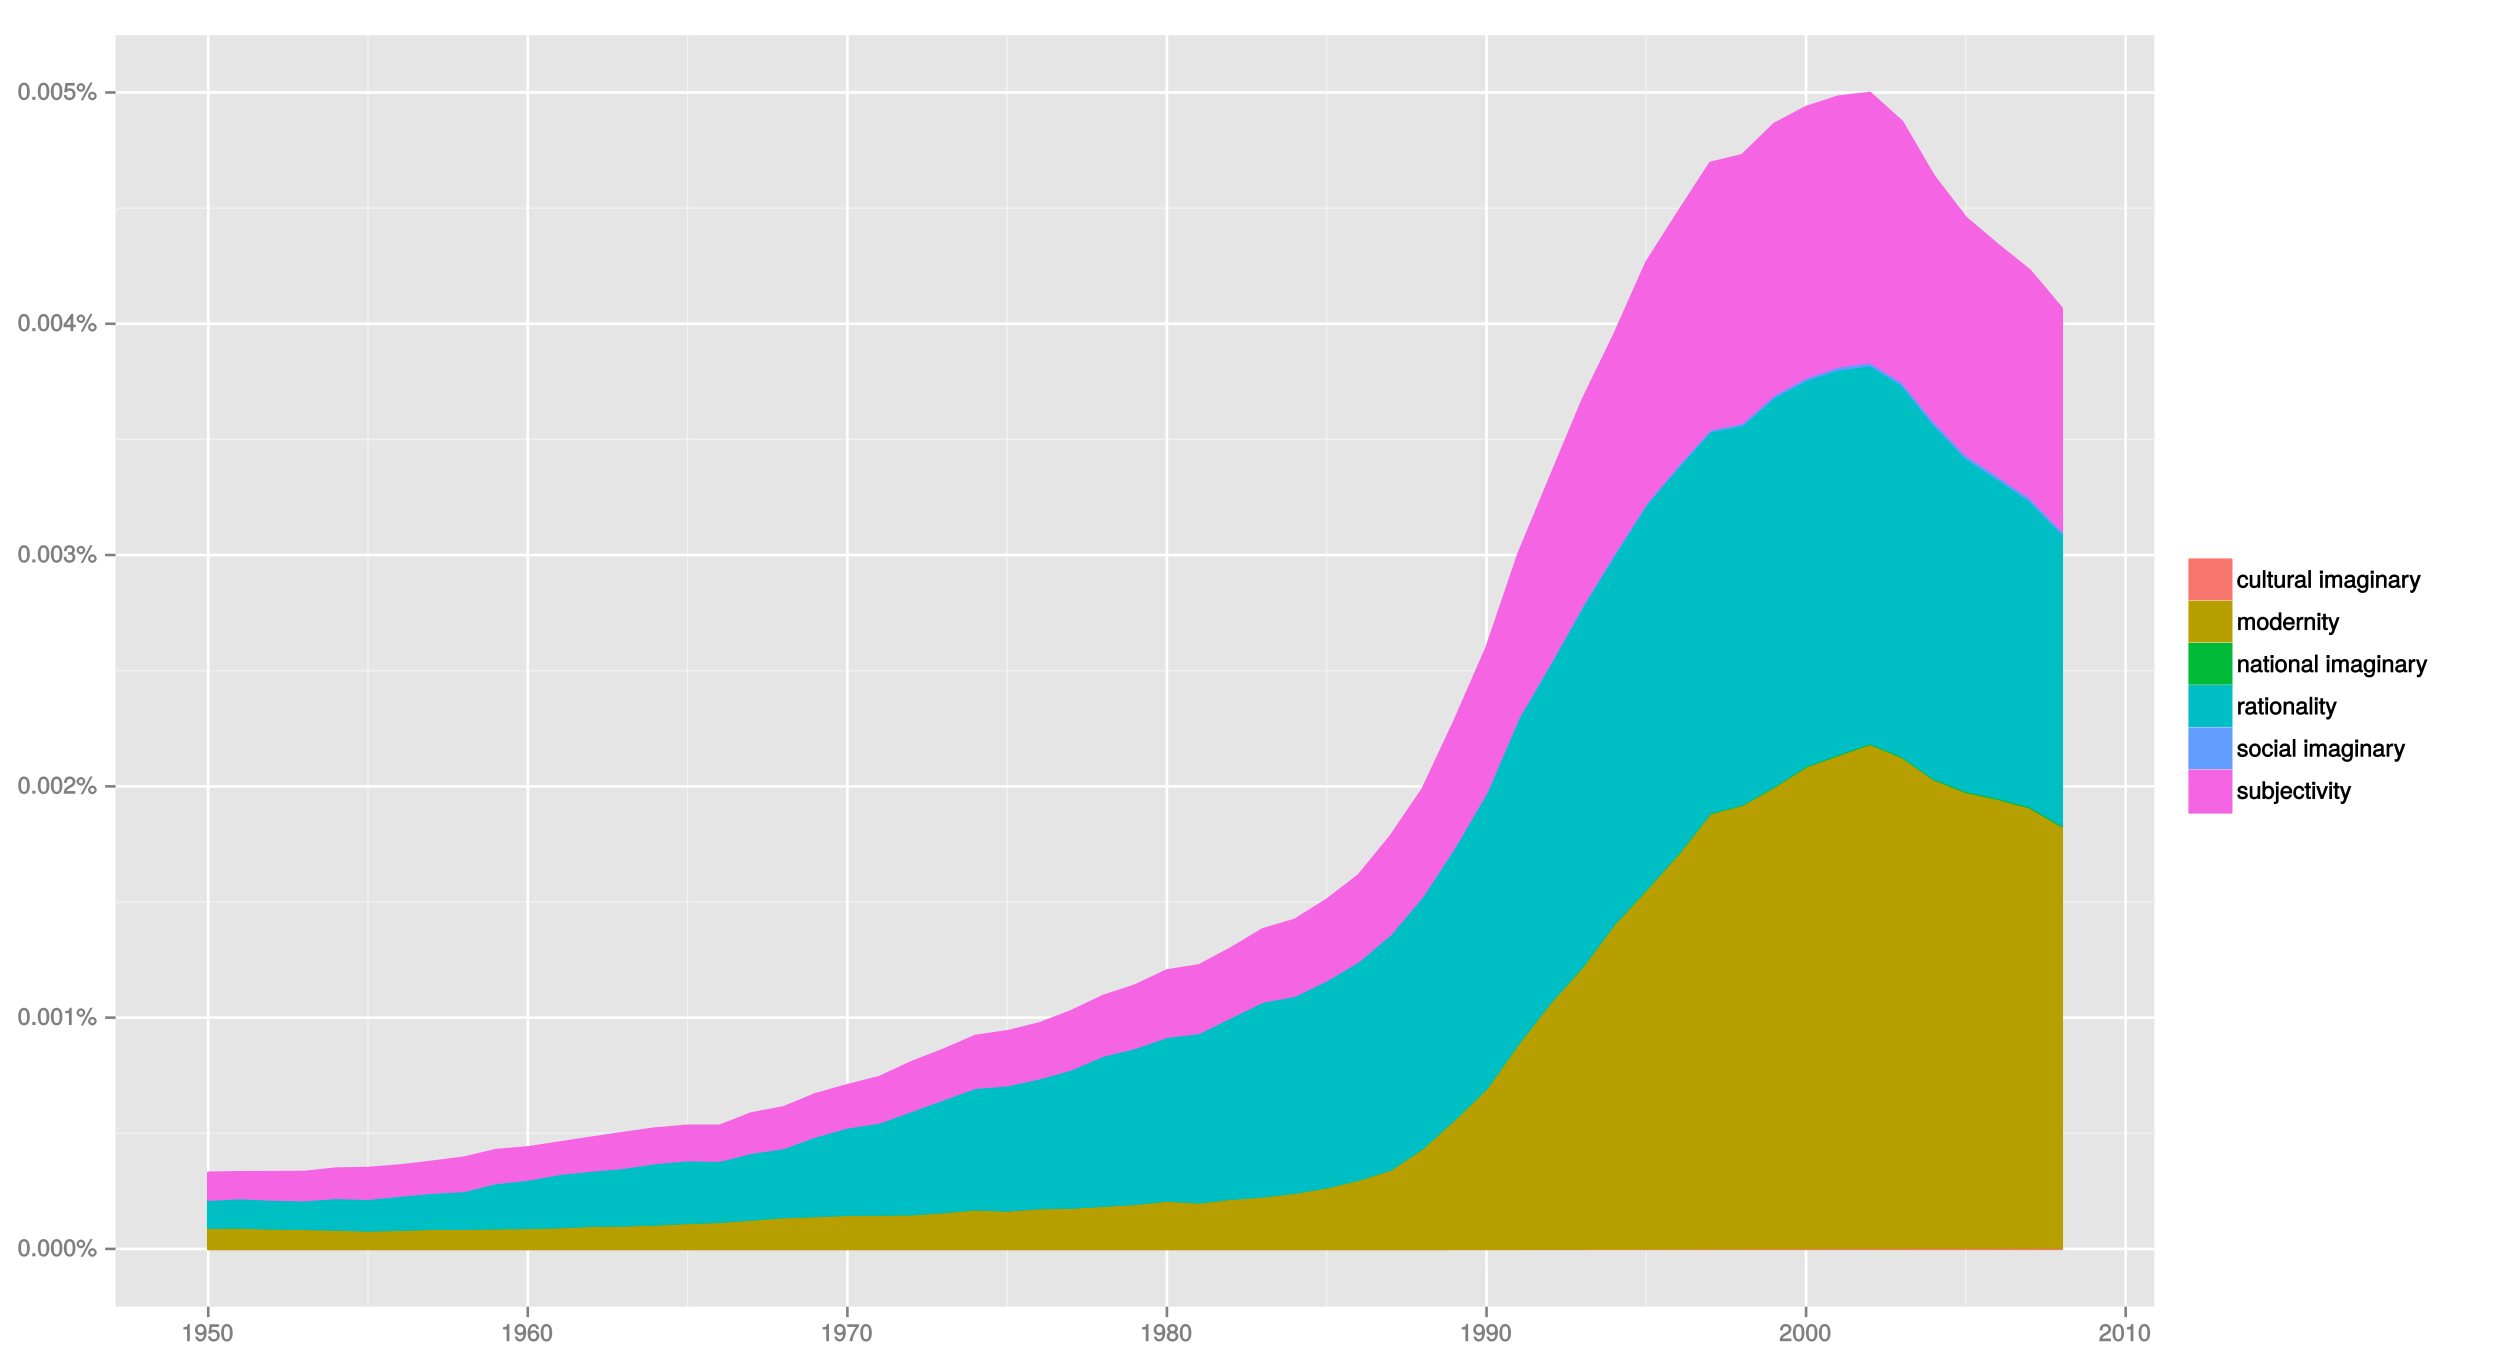 <?xml version="1.0" encoding="UTF-8"?>
<svg xmlns="http://www.w3.org/2000/svg" xmlns:xlink="http://www.w3.org/1999/xlink" width="1023pt" height="557pt" viewBox="0 0 1023 557" version="1.1">
<defs>
<g>
<symbol overflow="visible" id="glyph0-0">
<path style="stroke:none;" d=""/>
</symbol>
<symbol overflow="visible" id="glyph0-1">
<path style="stroke:none;" d="M 5 -3.391 C 5 -5.75 4.109 -7.062 2.641 -7.062 C 1.172 -7.062 0.266 -5.734 0.266 -3.453 C 0.266 -1.156 1.188 0.141 2.641 0.141 C 4.078 0.141 5 -1.156 5 -3.391 Z M 3.859 -3.469 C 3.859 -1.547 3.562 -0.812 2.625 -0.812 C 1.734 -0.812 1.406 -1.578 1.406 -3.438 C 1.406 -5.312 1.734 -6.047 2.641 -6.047 C 3.547 -6.047 3.859 -5.297 3.859 -3.469 Z M 3.859 -3.469 "/>
</symbol>
<symbol overflow="visible" id="glyph0-2">
<path style="stroke:none;" d="M 1.969 -0.125 L 1.969 -1.25 L 0.688 -1.25 L 0.688 0 L 1.969 0 Z M 1.969 -0.125 "/>
</symbol>
<symbol overflow="visible" id="glyph0-3">
<path style="stroke:none;" d="M 3.688 -5.031 C 3.688 -5.969 2.828 -6.828 1.906 -6.828 C 1.016 -6.828 0.141 -5.953 0.141 -5.062 C 0.141 -4.156 1.016 -3.297 1.922 -3.297 C 2.812 -3.297 3.688 -4.156 3.688 -5.031 Z M 2.75 -5.047 C 2.75 -4.516 2.453 -4.219 1.922 -4.219 C 1.375 -4.219 1.078 -4.531 1.078 -5.062 C 1.078 -5.594 1.375 -5.906 1.906 -5.906 C 2.453 -5.906 2.75 -5.594 2.75 -5.047 Z M 6.469 -7.062 L 5.75 -7.062 L 1.828 0.188 L 2.766 0.188 L 6.688 -7.062 Z M 8.375 -1.562 C 8.375 -2.484 7.516 -3.344 6.594 -3.344 C 5.703 -3.344 4.828 -2.469 4.828 -1.578 C 4.828 -0.688 5.703 0.188 6.609 0.188 C 7.5 0.188 8.375 -0.688 8.375 -1.562 Z M 7.438 -1.562 C 7.438 -1.047 7.141 -0.75 6.609 -0.75 C 6.078 -0.75 5.766 -1.047 5.766 -1.578 C 5.766 -2.109 6.078 -2.422 6.594 -2.422 C 7.141 -2.422 7.438 -2.109 7.438 -1.562 Z M 7.438 -1.562 "/>
</symbol>
<symbol overflow="visible" id="glyph0-4">
<path style="stroke:none;" d="M 3.469 -0.125 L 3.469 -7.062 L 2.672 -7.062 C 2.328 -5.891 2.281 -5.875 0.828 -5.688 L 0.828 -4.844 L 2.344 -4.844 L 2.344 0 L 3.469 0 Z M 3.469 -0.125 "/>
</symbol>
<symbol overflow="visible" id="glyph0-5">
<path style="stroke:none;" d="M 5.031 -4.938 C 5.031 -6.078 4.016 -7.062 2.719 -7.062 C 1.328 -7.062 0.391 -6.219 0.328 -4.438 L 1.453 -4.438 C 1.531 -5.703 1.859 -6.062 2.703 -6.062 C 3.469 -6.062 3.891 -5.641 3.891 -4.906 C 3.891 -4.375 3.609 -4.016 3.016 -3.672 L 2.125 -3.172 C 0.703 -2.359 0.266 -1.625 0.172 0 L 4.984 0 L 4.984 -1.094 L 1.422 -1.094 C 1.5 -1.516 1.766 -1.781 2.594 -2.281 L 3.562 -2.797 C 4.516 -3.297 5.031 -4.094 5.031 -4.938 Z M 5.031 -4.938 "/>
</symbol>
<symbol overflow="visible" id="glyph0-6">
<path style="stroke:none;" d="M 4.984 -2.094 C 4.984 -2.922 4.516 -3.547 3.703 -3.812 L 3.703 -3.562 C 4.344 -3.812 4.781 -4.375 4.781 -5.062 C 4.781 -6.219 3.875 -7.062 2.578 -7.062 C 1.203 -7.062 0.328 -6.188 0.312 -4.609 L 1.422 -4.609 C 1.453 -5.734 1.734 -6.062 2.594 -6.062 C 3.344 -6.062 3.641 -5.75 3.641 -5.031 C 3.641 -4.297 3.469 -4.141 1.969 -4.141 L 1.969 -3.172 L 2.578 -3.172 C 3.516 -3.172 3.844 -2.844 3.844 -2.094 C 3.844 -1.234 3.469 -0.859 2.578 -0.859 C 1.656 -0.859 1.344 -1.188 1.281 -2.312 L 0.156 -2.312 C 0.266 -0.656 1.156 0.141 2.547 0.141 C 3.953 0.141 4.984 -0.812 4.984 -2.094 Z M 4.984 -2.094 "/>
</symbol>
<symbol overflow="visible" id="glyph0-7">
<path style="stroke:none;" d="M 5.125 -1.75 L 5.125 -2.641 L 4.109 -2.641 L 4.109 -7.062 L 3.281 -7.062 L 0.125 -2.688 L 0.125 -1.625 L 3 -1.625 L 3 0 L 4.109 0 L 4.109 -1.625 L 5.125 -1.625 Z M 3.141 -2.641 L 1.25 -2.641 L 3.234 -5.406 L 3 -5.484 L 3 -2.641 Z M 3.141 -2.641 "/>
</symbol>
<symbol overflow="visible" id="glyph0-8">
<path style="stroke:none;" d="M 5.062 -2.375 C 5.062 -3.719 4.031 -4.734 2.719 -4.734 C 2.25 -4.734 1.75 -4.578 1.656 -4.5 L 1.859 -5.828 L 4.703 -5.828 L 4.703 -6.922 L 0.938 -6.922 L 0.391 -3.094 L 1.375 -3.094 C 1.812 -3.609 2.047 -3.734 2.578 -3.734 C 3.484 -3.734 3.922 -3.266 3.922 -2.266 C 3.922 -1.281 3.484 -0.859 2.578 -0.859 C 1.828 -0.859 1.516 -1.109 1.281 -2 L 0.156 -2 C 0.469 -0.516 1.375 0.141 2.594 0.141 C 3.969 0.141 5.062 -0.938 5.062 -2.375 Z M 5.062 -2.375 "/>
</symbol>
<symbol overflow="visible" id="glyph0-9">
<path style="stroke:none;" d="M 5.016 -3.688 C 5.016 -5.812 4.141 -7.062 2.594 -7.062 C 1.297 -7.062 0.219 -6 0.219 -4.672 C 0.219 -3.406 1.234 -2.422 2.453 -2.422 C 3.094 -2.422 3.672 -2.703 4.109 -3.219 L 3.859 -3.312 C 3.859 -1.656 3.469 -0.859 2.5 -0.859 C 1.906 -0.859 1.625 -1.109 1.453 -1.891 L 0.344 -1.891 C 0.531 -0.641 1.406 0.141 2.438 0.141 C 4.031 0.141 5.016 -1.328 5.016 -3.688 Z M 3.812 -4.688 C 3.812 -3.859 3.375 -3.438 2.547 -3.438 C 1.734 -3.438 1.359 -3.828 1.359 -4.734 C 1.359 -5.609 1.797 -6.062 2.578 -6.062 C 3.375 -6.062 3.812 -5.578 3.812 -4.688 Z M 3.812 -4.688 "/>
</symbol>
<symbol overflow="visible" id="glyph0-10">
<path style="stroke:none;" d="M 5.062 -2.234 C 5.062 -3.5 4.062 -4.484 2.844 -4.484 C 2.172 -4.484 1.531 -4.188 1.172 -3.688 L 1.406 -3.594 C 1.422 -5.25 1.828 -6.047 2.797 -6.047 C 3.391 -6.047 3.656 -5.797 3.812 -5.031 L 4.938 -5.031 C 4.75 -6.266 3.891 -7.062 2.844 -7.062 C 1.266 -7.062 0.266 -5.594 0.266 -3.219 C 0.266 -1.109 1.141 0.141 2.703 0.141 C 3.984 0.141 5.062 -0.906 5.062 -2.234 Z M 3.922 -2.172 C 3.922 -1.312 3.484 -0.859 2.703 -0.859 C 1.922 -0.859 1.453 -1.344 1.453 -2.219 C 1.453 -3.062 1.906 -3.484 2.734 -3.484 C 3.547 -3.484 3.922 -3.078 3.922 -2.172 Z M 3.922 -2.172 "/>
</symbol>
<symbol overflow="visible" id="glyph0-11">
<path style="stroke:none;" d="M 5.125 -6.078 L 5.125 -6.922 L 0.297 -6.922 L 0.297 -5.828 L 3.844 -5.828 C 2.656 -4.344 1.656 -2.266 1.156 0 L 2.344 0 C 2.734 -2.328 3.656 -4.281 5.125 -6.031 Z M 5.125 -6.078 "/>
</symbol>
<symbol overflow="visible" id="glyph0-12">
<path style="stroke:none;" d="M 5.062 -2.047 C 5.062 -2.797 4.531 -3.469 4.016 -3.719 C 4.547 -4.031 4.812 -4.469 4.812 -5.109 C 4.812 -6.172 3.844 -7.062 2.641 -7.062 C 1.438 -7.062 0.453 -6.172 0.453 -5.109 C 0.453 -4.484 0.719 -4.047 1.25 -3.719 C 0.734 -3.469 0.219 -2.797 0.219 -2.047 C 0.219 -0.812 1.297 0.141 2.641 0.141 C 3.984 0.141 5.062 -0.812 5.062 -2.047 Z M 3.672 -5.094 C 3.672 -4.469 3.344 -4.172 2.641 -4.172 C 1.922 -4.172 1.594 -4.469 1.594 -5.109 C 1.594 -5.75 1.922 -6.047 2.641 -6.047 C 3.359 -6.047 3.672 -5.75 3.672 -5.094 Z M 3.922 -2.031 C 3.922 -1.234 3.484 -0.859 2.625 -0.859 C 1.797 -0.859 1.359 -1.234 1.359 -2.031 C 1.359 -2.828 1.797 -3.203 2.641 -3.203 C 3.484 -3.203 3.922 -2.828 3.922 -2.031 Z M 3.922 -2.031 "/>
</symbol>
<symbol overflow="visible" id="glyph0-13">
<path style="stroke:none;" d="M 4.578 -1.984 L 3.641 -1.984 C 3.484 -1.062 3.219 -0.859 2.547 -0.859 C 1.656 -0.859 1.266 -1.406 1.266 -2.594 C 1.266 -3.844 1.656 -4.438 2.516 -4.438 C 3.188 -4.438 3.469 -4.156 3.594 -3.344 L 4.656 -3.344 C 4.562 -4.688 3.656 -5.438 2.531 -5.438 C 1.188 -5.438 0.156 -4.266 0.156 -2.594 C 0.156 -0.969 1.156 0.141 2.516 0.141 C 3.719 0.141 4.609 -0.703 4.719 -1.984 Z M 4.578 -1.984 "/>
</symbol>
<symbol overflow="visible" id="glyph0-14">
<path style="stroke:none;" d="M 4.766 -0.125 L 4.766 -5.281 L 3.688 -5.281 L 3.688 -2.375 C 3.688 -1.359 3.297 -0.812 2.453 -0.812 C 1.828 -0.812 1.547 -1.062 1.547 -1.672 L 1.547 -5.281 L 0.484 -5.281 L 0.484 -1.359 C 0.484 -0.516 1.25 0.141 2.219 0.141 C 2.969 0.141 3.531 -0.156 4 -0.812 L 3.766 -0.906 L 3.766 0 L 4.766 0 Z M 4.766 -0.125 "/>
</symbol>
<symbol overflow="visible" id="glyph0-15">
<path style="stroke:none;" d="M 1.578 -0.125 L 1.578 -7.25 L 0.516 -7.25 L 0.516 0 L 1.578 0 Z M 1.578 -0.125 "/>
</symbol>
<symbol overflow="visible" id="glyph0-16">
<path style="stroke:none;" d="M 2.578 -0.125 L 2.578 -0.969 C 2.328 -0.906 2.203 -0.891 2.047 -0.891 C 1.703 -0.891 1.75 -0.859 1.75 -1.203 L 1.75 -4.375 L 2.578 -4.375 L 2.578 -5.281 L 1.75 -5.281 L 1.75 -6.672 L 0.672 -6.672 L 0.672 -5.281 L -0.016 -5.281 L -0.016 -4.375 L 0.672 -4.375 L 0.672 -0.859 C 0.672 -0.344 1.156 0.062 1.781 0.062 C 1.969 0.062 2.172 0.047 2.578 -0.016 Z M 2.578 -0.125 "/>
</symbol>
<symbol overflow="visible" id="glyph0-17">
<path style="stroke:none;" d="M 3.219 -4.453 L 3.219 -5.375 C 2.938 -5.422 2.875 -5.438 2.766 -5.438 C 2.25 -5.438 1.75 -5.078 1.297 -4.344 L 1.531 -4.234 L 1.531 -5.281 L 0.531 -5.281 L 0.531 0 L 1.609 0 L 1.609 -2.734 C 1.609 -3.859 1.844 -4.312 3.219 -4.328 Z M 3.219 -4.453 "/>
</symbol>
<symbol overflow="visible" id="glyph0-18">
<path style="stroke:none;" d="M 5.266 -0.141 L 5.266 -0.906 C 5.047 -0.859 5.016 -0.859 4.953 -0.859 C 4.688 -0.859 4.656 -0.875 4.656 -1.125 L 4.656 -3.922 C 4.656 -4.812 3.875 -5.438 2.641 -5.438 C 1.422 -5.438 0.531 -4.828 0.469 -3.547 L 1.547 -3.547 C 1.625 -4.281 1.859 -4.438 2.609 -4.438 C 3.328 -4.438 3.594 -4.281 3.594 -3.812 L 3.594 -3.594 C 3.594 -3.266 3.531 -3.25 2.891 -3.172 C 1.766 -3.031 1.594 -3 1.281 -2.875 C 0.703 -2.625 0.266 -2.047 0.266 -1.422 C 0.266 -0.516 1.031 0.141 2.047 0.141 C 2.703 0.141 3.422 -0.156 3.672 -0.438 C 3.703 -0.328 4.188 0.062 4.578 0.062 C 4.75 0.062 4.875 0.047 5.266 -0.047 Z M 3.594 -1.859 C 3.594 -1.141 3 -0.812 2.219 -0.812 C 1.609 -0.812 1.375 -0.906 1.375 -1.453 C 1.375 -1.969 1.594 -2.078 2.453 -2.203 C 3.297 -2.328 3.469 -2.359 3.594 -2.422 Z M 3.594 -1.859 "/>
</symbol>
<symbol overflow="visible" id="glyph0-19">
<path style="stroke:none;" d=""/>
</symbol>
<symbol overflow="visible" id="glyph0-20">
<path style="stroke:none;" d="M 1.609 -0.125 L 1.609 -5.281 L 0.531 -5.281 L 0.531 0 L 1.609 0 Z M 1.703 -5.906 L 1.703 -7.047 L 0.438 -7.047 L 0.438 -5.781 L 1.703 -5.781 Z M 1.703 -5.906 "/>
</symbol>
<symbol overflow="visible" id="glyph0-21">
<path style="stroke:none;" d="M 7.422 -0.125 L 7.422 -3.891 C 7.422 -4.797 6.797 -5.438 5.859 -5.438 C 5.188 -5.438 4.672 -5.188 4.328 -4.766 C 4.109 -5.156 3.609 -5.438 2.953 -5.438 C 2.281 -5.438 1.734 -5.141 1.312 -4.531 L 1.547 -4.438 L 1.547 -5.281 L 0.531 -5.281 L 0.531 0 L 1.609 0 L 1.609 -3.281 C 1.609 -4.016 2 -4.469 2.656 -4.469 C 3.25 -4.469 3.438 -4.234 3.438 -3.594 L 3.438 0 L 4.516 0 L 4.516 -3.281 C 4.516 -4.016 4.922 -4.469 5.578 -4.469 C 6.156 -4.469 6.344 -4.219 6.344 -3.594 L 6.344 0 L 7.422 0 Z M 7.422 -0.125 "/>
</symbol>
<symbol overflow="visible" id="glyph0-22">
<path style="stroke:none;" d="M 4.828 -0.953 L 4.828 -5.281 L 3.812 -5.281 L 3.812 -4.422 L 4.047 -4.516 C 3.641 -5.109 3.062 -5.438 2.422 -5.438 C 1.141 -5.438 0.141 -4.219 0.141 -2.594 C 0.141 -1 1.172 0.141 2.344 0.141 C 2.984 0.141 3.516 -0.156 4.047 -0.797 L 3.812 -0.875 L 3.812 -0.547 C 3.812 0.781 3.406 1.156 2.469 1.156 C 1.844 1.156 1.484 1.062 1.375 0.312 L 0.281 0.312 C 0.391 1.406 1.266 2.094 2.453 2.094 C 4.016 2.094 4.828 1.266 4.828 -0.953 Z M 3.734 -2.609 C 3.734 -1.406 3.359 -0.859 2.516 -0.859 C 1.641 -0.859 1.25 -1.422 1.25 -2.641 C 1.25 -3.844 1.656 -4.438 2.5 -4.438 C 3.375 -4.438 3.734 -3.828 3.734 -2.609 Z M 3.734 -2.609 "/>
</symbol>
<symbol overflow="visible" id="glyph0-23">
<path style="stroke:none;" d="M 4.812 -0.125 L 4.812 -3.922 C 4.812 -4.766 4.047 -5.438 3.078 -5.438 C 2.328 -5.438 1.75 -5.109 1.312 -4.406 L 1.547 -4.312 L 1.547 -5.281 L 0.531 -5.281 L 0.531 0 L 1.609 0 L 1.609 -2.891 C 1.609 -3.922 2.031 -4.469 2.844 -4.469 C 3.469 -4.469 3.734 -4.219 3.734 -3.609 L 3.734 0 L 4.812 0 Z M 4.812 -0.125 "/>
</symbol>
<symbol overflow="visible" id="glyph0-24">
<path style="stroke:none;" d="M 4.578 -5.281 L 3.609 -5.281 L 2.188 -1.25 L 2.469 -1.234 L 1.141 -5.281 L 0 -5.281 L 1.75 -0.109 L 1.438 0.688 C 1.312 1.031 1.281 1.047 0.938 1.047 C 0.828 1.047 0.688 1.031 0.375 0.953 L 0.375 1.906 C 0.578 2.016 0.844 2.094 1.062 2.094 C 1.625 2.094 2.219 1.656 2.484 0.938 L 4.766 -5.281 Z M 4.578 -5.281 "/>
</symbol>
<symbol overflow="visible" id="glyph0-25">
<path style="stroke:none;" d="M 5.031 -2.594 C 5.031 -4.344 4.062 -5.438 2.609 -5.438 C 1.203 -5.438 0.203 -4.328 0.203 -2.641 C 0.203 -0.953 1.188 0.141 2.625 0.141 C 4.031 0.141 5.031 -0.953 5.031 -2.594 Z M 3.922 -2.609 C 3.922 -1.422 3.5 -0.859 2.625 -0.859 C 1.734 -0.859 1.312 -1.422 1.312 -2.641 C 1.312 -3.844 1.734 -4.438 2.625 -4.438 C 3.516 -4.438 3.922 -3.859 3.922 -2.609 Z M 3.922 -2.609 "/>
</symbol>
<symbol overflow="visible" id="glyph0-26">
<path style="stroke:none;" d="M 4.891 -0.125 L 4.891 -7.25 L 3.812 -7.25 L 3.812 -4.516 L 4.047 -4.609 C 3.719 -5.125 3.078 -5.438 2.406 -5.438 C 1.109 -5.438 0.109 -4.281 0.109 -2.688 C 0.109 -0.984 1.078 0.141 2.438 0.141 C 3.125 0.141 3.703 -0.156 4.141 -0.781 L 3.891 -0.859 L 3.891 0 L 4.891 0 Z M 3.812 -2.625 C 3.812 -1.453 3.391 -0.859 2.547 -0.859 C 1.672 -0.859 1.219 -1.469 1.219 -2.641 C 1.219 -3.812 1.672 -4.422 2.547 -4.422 C 3.406 -4.422 3.812 -3.781 3.812 -2.625 Z M 3.812 -2.625 "/>
</symbol>
<symbol overflow="visible" id="glyph0-27">
<path style="stroke:none;" d="M 5.062 -2.406 C 5.062 -3.141 5 -3.594 4.859 -3.969 C 4.531 -4.797 3.625 -5.438 2.688 -5.438 C 1.281 -5.438 0.234 -4.266 0.234 -2.609 C 0.234 -0.953 1.25 0.141 2.672 0.141 C 3.812 0.141 4.75 -0.641 4.984 -1.781 L 3.906 -1.781 C 3.641 -1 3.344 -0.859 2.703 -0.859 C 1.859 -0.859 1.375 -1.25 1.359 -2.281 L 5.062 -2.281 Z M 4.156 -3.031 C 4.156 -3.031 3.969 -3.172 3.969 -3.188 L 1.375 -3.188 C 1.438 -3.953 1.875 -4.438 2.672 -4.438 C 3.469 -4.438 3.922 -3.906 3.922 -3.125 Z M 4.156 -3.031 "/>
</symbol>
<symbol overflow="visible" id="glyph0-28">
<path style="stroke:none;" d="M 4.531 -1.531 C 4.531 -2.281 3.984 -2.797 2.984 -3.031 L 2.219 -3.219 C 1.562 -3.375 1.422 -3.438 1.422 -3.797 C 1.422 -4.266 1.703 -4.438 2.344 -4.438 C 3 -4.438 3.188 -4.281 3.219 -3.625 L 4.344 -3.625 C 4.328 -4.734 3.547 -5.438 2.375 -5.438 C 1.203 -5.438 0.312 -4.688 0.312 -3.766 C 0.312 -2.969 0.859 -2.469 2.047 -2.188 L 2.797 -2 C 3.344 -1.875 3.422 -1.828 3.422 -1.469 C 3.422 -1 3.094 -0.859 2.391 -0.859 C 1.672 -0.859 1.406 -0.891 1.281 -1.797 L 0.172 -1.797 C 0.219 -0.5 1.016 0.141 2.328 0.141 C 3.594 0.141 4.531 -0.562 4.531 -1.531 Z M 4.531 -1.531 "/>
</symbol>
<symbol overflow="visible" id="glyph0-29">
<path style="stroke:none;" d="M 5.156 -2.703 C 5.156 -4.328 4.188 -5.438 2.875 -5.438 C 2.172 -5.438 1.578 -5.125 1.203 -4.562 L 1.453 -4.469 L 1.453 -7.25 L 0.375 -7.25 L 0.375 0 L 1.375 0 L 1.375 -0.844 L 1.125 -0.766 C 1.516 -0.172 2.125 0.141 2.828 0.141 C 4.156 0.141 5.156 -1.062 5.156 -2.703 Z M 4.031 -2.641 C 4.031 -1.5 3.594 -0.859 2.719 -0.859 C 1.875 -0.859 1.453 -1.5 1.453 -2.641 C 1.453 -3.812 1.875 -4.469 2.719 -4.422 C 3.609 -4.422 4.031 -3.766 4.031 -2.641 Z M 4.031 -2.641 "/>
</symbol>
<symbol overflow="visible" id="glyph0-30">
<path style="stroke:none;" d="M 1.609 0.922 L 1.609 -5.281 L 0.531 -5.281 L 0.531 0.609 C 0.531 1.078 0.516 1.156 0.016 1.125 L -0.312 1.109 L -0.312 2.047 C -0.078 2.078 -0.031 2.094 0.094 2.094 C 1 2.094 1.609 1.609 1.609 0.922 Z M 1.703 -5.906 L 1.703 -7.047 L 0.438 -7.047 L 0.438 -5.781 L 1.703 -5.781 Z M 1.703 -5.906 "/>
</symbol>
<symbol overflow="visible" id="glyph0-31">
<path style="stroke:none;" d="M 4.656 -5.281 L 3.656 -5.281 L 2.203 -1.078 L 2.469 -1.078 L 1.094 -5.281 L -0.094 -5.281 L 1.766 0 L 2.828 0 L 4.844 -5.281 Z M 4.656 -5.281 "/>
</symbol>
</g>
<clipPath id="clip1">
  <path d="M 47.285 14.398 L 882 14.398 L 882 535 L 47.285 535 Z M 47.285 14.398 "/>
</clipPath>
<clipPath id="clip2">
  <path d="M 47.285 463 L 882 463 L 882 465 L 47.285 465 Z M 47.285 463 "/>
</clipPath>
<clipPath id="clip3">
  <path d="M 47.285 368 L 882 368 L 882 370 L 47.285 370 Z M 47.285 368 "/>
</clipPath>
<clipPath id="clip4">
  <path d="M 47.285 274 L 882 274 L 882 275 L 47.285 275 Z M 47.285 274 "/>
</clipPath>
<clipPath id="clip5">
  <path d="M 47.285 179 L 882 179 L 882 181 L 47.285 181 Z M 47.285 179 "/>
</clipPath>
<clipPath id="clip6">
  <path d="M 47.285 84 L 882 84 L 882 86 L 47.285 86 Z M 47.285 84 "/>
</clipPath>
<clipPath id="clip7">
  <path d="M 150 14.398 L 151 14.398 L 151 535 L 150 535 Z M 150 14.398 "/>
</clipPath>
<clipPath id="clip8">
  <path d="M 281 14.398 L 282 14.398 L 282 535 L 281 535 Z M 281 14.398 "/>
</clipPath>
<clipPath id="clip9">
  <path d="M 411 14.398 L 413 14.398 L 413 535 L 411 535 Z M 411 14.398 "/>
</clipPath>
<clipPath id="clip10">
  <path d="M 542 14.398 L 544 14.398 L 544 535 L 542 535 Z M 542 14.398 "/>
</clipPath>
<clipPath id="clip11">
  <path d="M 673 14.398 L 674 14.398 L 674 535 L 673 535 Z M 673 14.398 "/>
</clipPath>
<clipPath id="clip12">
  <path d="M 804 14.398 L 805 14.398 L 805 535 L 804 535 Z M 804 14.398 "/>
</clipPath>
<clipPath id="clip13">
  <path d="M 47.285 510 L 882.586 510 L 882.586 512 L 47.285 512 Z M 47.285 510 "/>
</clipPath>
<clipPath id="clip14">
  <path d="M 47.285 415 L 882.586 415 L 882.586 417 L 47.285 417 Z M 47.285 415 "/>
</clipPath>
<clipPath id="clip15">
  <path d="M 47.285 321 L 882.586 321 L 882.586 323 L 47.285 323 Z M 47.285 321 "/>
</clipPath>
<clipPath id="clip16">
  <path d="M 47.285 226 L 882.586 226 L 882.586 228 L 47.285 228 Z M 47.285 226 "/>
</clipPath>
<clipPath id="clip17">
  <path d="M 47.285 131 L 882.586 131 L 882.586 134 L 47.285 134 Z M 47.285 131 "/>
</clipPath>
<clipPath id="clip18">
  <path d="M 47.285 37 L 882.586 37 L 882.586 39 L 47.285 39 Z M 47.285 37 "/>
</clipPath>
<clipPath id="clip19">
  <path d="M 84 14.398 L 86 14.398 L 86 535.711 L 84 535.711 Z M 84 14.398 "/>
</clipPath>
<clipPath id="clip20">
  <path d="M 215 14.398 L 217 14.398 L 217 535.711 L 215 535.711 Z M 215 14.398 "/>
</clipPath>
<clipPath id="clip21">
  <path d="M 346 14.398 L 348 14.398 L 348 535.711 L 346 535.711 Z M 346 14.398 "/>
</clipPath>
<clipPath id="clip22">
  <path d="M 476 14.398 L 479 14.398 L 479 535.711 L 476 535.711 Z M 476 14.398 "/>
</clipPath>
<clipPath id="clip23">
  <path d="M 607 14.398 L 609 14.398 L 609 535.711 L 607 535.711 Z M 607 14.398 "/>
</clipPath>
<clipPath id="clip24">
  <path d="M 738 14.398 L 740 14.398 L 740 535.711 L 738 535.711 Z M 738 14.398 "/>
</clipPath>
<clipPath id="clip25">
  <path d="M 869 14.398 L 871 14.398 L 871 535.711 L 869 535.711 Z M 869 14.398 "/>
</clipPath>
</defs>
<g id="surface3417">
<rect x="0" y="0" width="1023" height="557" style="fill:rgb(100%,100%,100%);fill-opacity:1;stroke:none;"/>
<rect x="0" y="0" width="1023" height="557" style="fill:rgb(100%,100%,100%);fill-opacity:1;stroke:none;"/>
<path style="fill:none;stroke-width:1.063;stroke-linecap:round;stroke-linejoin:round;stroke:rgb(100%,100%,100%);stroke-opacity:1;stroke-miterlimit:10;" d="M 0 557 L 1023 557 L 1023 0 L 0 0 Z M 0 557 "/>
<g clip-path="url(#clip1)" clip-rule="nonzero">
<path style=" stroke:none;fill-rule:nonzero;fill:rgb(89.804%,89.804%,89.804%);fill-opacity:1;" d="M 47.285 534.715 L 881.586 534.715 L 881.586 14.402 L 47.285 14.402 Z M 47.285 534.715 "/>
</g>
<g clip-path="url(#clip2)" clip-rule="nonzero">
<path style="fill:none;stroke-width:0.531;stroke-linecap:butt;stroke-linejoin:round;stroke:rgb(94.902%,94.902%,94.902%);stroke-opacity:1;stroke-miterlimit:10;" d="M 47.285 463.742 L 881.586 463.742 "/>
</g>
<g clip-path="url(#clip3)" clip-rule="nonzero">
<path style="fill:none;stroke-width:0.531;stroke-linecap:butt;stroke-linejoin:round;stroke:rgb(94.902%,94.902%,94.902%);stroke-opacity:1;stroke-miterlimit:10;" d="M 47.285 369.098 L 881.586 369.098 "/>
</g>
<g clip-path="url(#clip4)" clip-rule="nonzero">
<path style="fill:none;stroke-width:0.531;stroke-linecap:butt;stroke-linejoin:round;stroke:rgb(94.902%,94.902%,94.902%);stroke-opacity:1;stroke-miterlimit:10;" d="M 47.285 274.453 L 881.586 274.453 "/>
</g>
<g clip-path="url(#clip5)" clip-rule="nonzero">
<path style="fill:none;stroke-width:0.531;stroke-linecap:butt;stroke-linejoin:round;stroke:rgb(94.902%,94.902%,94.902%);stroke-opacity:1;stroke-miterlimit:10;" d="M 47.285 179.809 L 881.586 179.809 "/>
</g>
<g clip-path="url(#clip6)" clip-rule="nonzero">
<path style="fill:none;stroke-width:0.531;stroke-linecap:butt;stroke-linejoin:round;stroke:rgb(94.902%,94.902%,94.902%);stroke-opacity:1;stroke-miterlimit:10;" d="M 47.285 85.164 L 881.586 85.164 "/>
</g>
<g clip-path="url(#clip7)" clip-rule="nonzero">
<path style="fill:none;stroke-width:0.531;stroke-linecap:butt;stroke-linejoin:round;stroke:rgb(94.902%,94.902%,94.902%);stroke-opacity:1;stroke-miterlimit:10;" d="M 150.586 534.715 L 150.586 14.398 "/>
</g>
<g clip-path="url(#clip8)" clip-rule="nonzero">
<path style="fill:none;stroke-width:0.531;stroke-linecap:butt;stroke-linejoin:round;stroke:rgb(94.902%,94.902%,94.902%);stroke-opacity:1;stroke-miterlimit:10;" d="M 281.355 534.715 L 281.355 14.398 "/>
</g>
<g clip-path="url(#clip9)" clip-rule="nonzero">
<path style="fill:none;stroke-width:0.531;stroke-linecap:butt;stroke-linejoin:round;stroke:rgb(94.902%,94.902%,94.902%);stroke-opacity:1;stroke-miterlimit:10;" d="M 412.129 534.715 L 412.129 14.398 "/>
</g>
<g clip-path="url(#clip10)" clip-rule="nonzero">
<path style="fill:none;stroke-width:0.531;stroke-linecap:butt;stroke-linejoin:round;stroke:rgb(94.902%,94.902%,94.902%);stroke-opacity:1;stroke-miterlimit:10;" d="M 542.898 534.715 L 542.898 14.398 "/>
</g>
<g clip-path="url(#clip11)" clip-rule="nonzero">
<path style="fill:none;stroke-width:0.531;stroke-linecap:butt;stroke-linejoin:round;stroke:rgb(94.902%,94.902%,94.902%);stroke-opacity:1;stroke-miterlimit:10;" d="M 673.672 534.715 L 673.672 14.398 "/>
</g>
<g clip-path="url(#clip12)" clip-rule="nonzero">
<path style="fill:none;stroke-width:0.531;stroke-linecap:butt;stroke-linejoin:round;stroke:rgb(94.902%,94.902%,94.902%);stroke-opacity:1;stroke-miterlimit:10;" d="M 804.441 534.715 L 804.441 14.398 "/>
</g>
<g clip-path="url(#clip13)" clip-rule="nonzero">
<path style="fill:none;stroke-width:1.063;stroke-linecap:butt;stroke-linejoin:round;stroke:rgb(100%,100%,100%);stroke-opacity:1;stroke-miterlimit:10;" d="M 47.285 511.062 L 881.586 511.062 "/>
</g>
<g clip-path="url(#clip14)" clip-rule="nonzero">
<path style="fill:none;stroke-width:1.063;stroke-linecap:butt;stroke-linejoin:round;stroke:rgb(100%,100%,100%);stroke-opacity:1;stroke-miterlimit:10;" d="M 47.285 416.418 L 881.586 416.418 "/>
</g>
<g clip-path="url(#clip15)" clip-rule="nonzero">
<path style="fill:none;stroke-width:1.063;stroke-linecap:butt;stroke-linejoin:round;stroke:rgb(100%,100%,100%);stroke-opacity:1;stroke-miterlimit:10;" d="M 47.285 321.773 L 881.586 321.773 "/>
</g>
<g clip-path="url(#clip16)" clip-rule="nonzero">
<path style="fill:none;stroke-width:1.063;stroke-linecap:butt;stroke-linejoin:round;stroke:rgb(100%,100%,100%);stroke-opacity:1;stroke-miterlimit:10;" d="M 47.285 227.129 L 881.586 227.129 "/>
</g>
<g clip-path="url(#clip17)" clip-rule="nonzero">
<path style="fill:none;stroke-width:1.063;stroke-linecap:butt;stroke-linejoin:round;stroke:rgb(100%,100%,100%);stroke-opacity:1;stroke-miterlimit:10;" d="M 47.285 132.484 L 881.586 132.484 "/>
</g>
<g clip-path="url(#clip18)" clip-rule="nonzero">
<path style="fill:none;stroke-width:1.063;stroke-linecap:butt;stroke-linejoin:round;stroke:rgb(100%,100%,100%);stroke-opacity:1;stroke-miterlimit:10;" d="M 47.285 37.844 L 881.586 37.844 "/>
</g>
<g clip-path="url(#clip19)" clip-rule="nonzero">
<path style="fill:none;stroke-width:1.063;stroke-linecap:butt;stroke-linejoin:round;stroke:rgb(100%,100%,100%);stroke-opacity:1;stroke-miterlimit:10;" d="M 85.211 534.715 L 85.211 14.398 "/>
</g>
<g clip-path="url(#clip20)" clip-rule="nonzero">
<path style="fill:none;stroke-width:1.063;stroke-linecap:butt;stroke-linejoin:round;stroke:rgb(100%,100%,100%);stroke-opacity:1;stroke-miterlimit:10;" d="M 215.961 534.715 L 215.961 14.398 "/>
</g>
<g clip-path="url(#clip21)" clip-rule="nonzero">
<path style="fill:none;stroke-width:1.063;stroke-linecap:butt;stroke-linejoin:round;stroke:rgb(100%,100%,100%);stroke-opacity:1;stroke-miterlimit:10;" d="M 346.75 534.715 L 346.75 14.398 "/>
</g>
<g clip-path="url(#clip22)" clip-rule="nonzero">
<path style="fill:none;stroke-width:1.063;stroke-linecap:butt;stroke-linejoin:round;stroke:rgb(100%,100%,100%);stroke-opacity:1;stroke-miterlimit:10;" d="M 477.504 534.715 L 477.504 14.398 "/>
</g>
<g clip-path="url(#clip23)" clip-rule="nonzero">
<path style="fill:none;stroke-width:1.063;stroke-linecap:butt;stroke-linejoin:round;stroke:rgb(100%,100%,100%);stroke-opacity:1;stroke-miterlimit:10;" d="M 608.293 534.715 L 608.293 14.398 "/>
</g>
<g clip-path="url(#clip24)" clip-rule="nonzero">
<path style="fill:none;stroke-width:1.063;stroke-linecap:butt;stroke-linejoin:round;stroke:rgb(100%,100%,100%);stroke-opacity:1;stroke-miterlimit:10;" d="M 739.047 534.715 L 739.047 14.398 "/>
</g>
<g clip-path="url(#clip25)" clip-rule="nonzero">
<path style="fill:none;stroke-width:1.063;stroke-linecap:butt;stroke-linejoin:round;stroke:rgb(100%,100%,100%);stroke-opacity:1;stroke-miterlimit:10;" d="M 869.836 534.715 L 869.836 14.398 "/>
</g>
<path style="fill-rule:nonzero;fill:rgb(97.255%,46.275%,42.745%);fill-opacity:1;stroke-width:1.063;stroke-linecap:round;stroke-linejoin:round;stroke:rgb(97.255%,46.275%,42.745%);stroke-opacity:1;stroke-miterlimit:10;" d="M 85.211 511.062 L 516.746 511.062 L 529.812 511.055 L 569.055 511.055 L 582.121 511.039 L 595.227 511.035 L 608.293 511.02 L 621.363 510.984 L 634.43 510.965 L 647.535 510.93 L 660.602 510.914 L 673.672 510.867 L 686.738 510.824 L 699.844 510.762 L 712.91 510.738 L 725.98 510.691 L 739.047 510.652 L 752.152 510.613 L 765.219 510.594 L 778.289 510.578 L 791.355 510.562 L 804.461 510.555 L 817.527 510.543 L 830.598 510.547 L 843.664 510.52 L 843.664 511.062 Z M 85.211 511.062 "/>
<path style="fill-rule:nonzero;fill:rgb(71.765%,62.353%,0%);fill-opacity:1;stroke-width:1.063;stroke-linecap:round;stroke-linejoin:round;stroke:rgb(71.765%,62.353%,0%);stroke-opacity:1;stroke-miterlimit:10;" d="M 85.211 502.305 L 98.277 502.246 L 111.344 502.609 L 124.449 502.801 L 137.52 503.02 L 150.586 503.438 L 163.652 503.141 L 176.758 502.746 L 189.828 502.777 L 202.895 502.523 L 215.961 502.398 L 229.066 502.086 L 242.133 501.527 L 255.203 501.328 L 268.27 500.953 L 281.375 500.336 L 294.441 499.895 L 307.512 498.945 L 320.578 497.969 L 333.684 497.535 L 346.75 497.031 L 359.82 496.934 L 372.887 496.805 L 385.992 495.938 L 399.059 494.762 L 412.129 495.254 L 425.195 494.289 L 438.301 494.078 L 451.367 493.309 L 464.438 492.551 L 477.504 491.18 L 490.609 491.93 L 503.676 490.465 L 516.746 489.48 L 529.812 487.977 L 542.918 485.762 L 555.984 482.617 L 569.055 478.516 L 582.121 469.754 L 595.227 457.922 L 608.293 445.215 L 621.363 426.828 L 634.43 410.121 L 647.535 395.477 L 660.602 377.973 L 673.672 363.863 L 686.738 349.297 L 699.844 332.762 L 712.91 329.312 L 725.98 321.852 L 739.047 313.59 L 752.152 308.887 L 765.219 304.359 L 778.289 309.703 L 791.355 318.812 L 804.461 324.02 L 817.527 326.848 L 830.598 330.352 L 843.664 338 L 843.664 510.52 L 830.598 510.547 L 817.527 510.543 L 804.461 510.555 L 791.355 510.562 L 778.289 510.578 L 765.219 510.594 L 752.152 510.613 L 739.047 510.652 L 725.98 510.691 L 712.91 510.738 L 699.844 510.762 L 686.738 510.824 L 673.672 510.867 L 660.602 510.914 L 647.535 510.93 L 634.43 510.965 L 621.363 510.984 L 608.293 511.02 L 595.227 511.035 L 582.121 511.039 L 569.055 511.055 L 529.812 511.055 L 516.746 511.062 L 85.211 511.062 Z M 85.211 502.305 "/>
<path style="fill-rule:nonzero;fill:rgb(0%,72.941%,21.961%);fill-opacity:1;stroke-width:1.063;stroke-linecap:round;stroke-linejoin:round;stroke:rgb(0%,72.941%,21.961%);stroke-opacity:1;stroke-miterlimit:10;" d="M 85.211 502.305 L 98.277 502.246 L 111.344 502.609 L 124.449 502.801 L 137.52 503.02 L 150.586 503.438 L 163.652 503.141 L 176.758 502.746 L 189.828 502.777 L 202.895 502.523 L 215.961 502.398 L 229.066 502.086 L 242.133 501.527 L 255.203 501.328 L 268.27 500.953 L 281.375 500.336 L 294.441 499.895 L 307.512 498.945 L 320.578 497.969 L 333.684 497.535 L 346.75 497.031 L 359.82 496.934 L 372.887 496.805 L 385.992 495.938 L 399.059 494.762 L 412.129 495.254 L 425.195 494.289 L 438.301 494.078 L 451.367 493.309 L 464.438 492.551 L 477.504 491.18 L 490.609 491.93 L 503.676 490.465 L 516.746 489.477 L 529.812 487.977 L 542.918 485.762 L 555.984 482.613 L 569.055 478.504 L 582.121 469.742 L 595.227 457.91 L 608.293 445.191 L 621.363 426.762 L 634.43 410.023 L 647.535 395.348 L 660.602 377.836 L 673.672 363.703 L 686.738 349.062 L 699.844 332.469 L 712.91 329.016 L 725.98 321.535 L 739.047 313.238 L 752.152 308.5 L 765.219 303.918 L 778.289 309.273 L 791.355 318.375 L 804.461 323.555 L 817.527 326.367 L 830.598 329.859 L 843.664 337.488 L 843.664 338 L 830.598 330.352 L 817.527 326.848 L 804.461 324.02 L 791.355 318.812 L 778.289 309.703 L 765.219 304.359 L 752.152 308.887 L 739.047 313.59 L 725.98 321.852 L 712.91 329.312 L 699.844 332.762 L 686.738 349.297 L 673.672 363.863 L 660.602 377.973 L 647.535 395.477 L 634.43 410.121 L 621.363 426.828 L 608.293 445.215 L 595.227 457.922 L 582.121 469.754 L 569.055 478.516 L 555.984 482.617 L 542.918 485.762 L 529.812 487.977 L 516.746 489.48 L 503.676 490.465 L 490.609 491.93 L 477.504 491.18 L 464.438 492.551 L 451.367 493.309 L 438.301 494.078 L 425.195 494.289 L 412.129 495.254 L 399.059 494.762 L 385.992 495.938 L 372.887 496.805 L 359.82 496.934 L 346.75 497.031 L 333.684 497.535 L 320.578 497.969 L 307.512 498.945 L 294.441 499.895 L 281.375 500.336 L 268.27 500.953 L 255.203 501.328 L 242.133 501.527 L 229.066 502.086 L 215.961 502.398 L 202.895 502.523 L 189.828 502.777 L 176.758 502.746 L 163.652 503.141 L 150.586 503.438 L 137.52 503.02 L 124.449 502.801 L 111.344 502.609 L 98.277 502.246 Z M 85.211 502.305 "/>
<path style="fill-rule:nonzero;fill:rgb(0%,74.902%,76.863%);fill-opacity:1;stroke-width:1.063;stroke-linecap:round;stroke-linejoin:round;stroke:rgb(0%,74.902%,76.863%);stroke-opacity:1;stroke-miterlimit:10;" d="M 85.211 490.879 L 98.277 490.18 L 111.344 490.801 L 124.449 491.043 L 137.52 490.086 L 150.586 490.469 L 163.652 489.164 L 176.758 488.004 L 189.828 487.27 L 202.895 483.996 L 215.961 482.621 L 229.066 480.25 L 242.133 478.91 L 255.203 477.777 L 268.27 475.785 L 281.375 474.668 L 294.441 474.895 L 307.512 471.586 L 320.578 469.684 L 333.684 464.934 L 346.75 461.246 L 359.82 459.266 L 372.887 454.523 L 385.992 449.77 L 399.059 445.043 L 412.129 444.023 L 425.195 441.176 L 438.301 437.488 L 451.367 431.895 L 464.438 428.699 L 477.504 424.191 L 490.609 422.617 L 503.676 416.141 L 516.746 409.812 L 529.812 407.406 L 542.918 401.051 L 555.984 393.27 L 569.055 382.203 L 582.121 366.734 L 595.227 346.695 L 608.293 324.32 L 621.363 293.914 L 634.43 271.57 L 647.535 248.215 L 660.602 226.969 L 673.672 206.445 L 686.738 190.969 L 699.844 176.48 L 712.91 173.883 L 725.98 162.5 L 739.047 155.449 L 752.152 151.16 L 765.219 149.355 L 778.289 157.422 L 791.355 173.559 L 804.461 187.359 L 817.527 195.918 L 830.598 204.789 L 843.664 218.105 L 843.664 337.488 L 830.598 329.859 L 817.527 326.367 L 804.461 323.555 L 791.355 318.375 L 778.289 309.273 L 765.219 303.918 L 752.152 308.5 L 739.047 313.238 L 725.98 321.535 L 712.91 329.016 L 699.844 332.469 L 686.738 349.062 L 673.672 363.703 L 660.602 377.836 L 647.535 395.348 L 634.43 410.023 L 621.363 426.762 L 608.293 445.191 L 595.227 457.91 L 582.121 469.742 L 569.055 478.504 L 555.984 482.613 L 542.918 485.762 L 529.812 487.977 L 516.746 489.477 L 503.676 490.465 L 490.609 491.93 L 477.504 491.18 L 464.438 492.551 L 451.367 493.309 L 438.301 494.078 L 425.195 494.289 L 412.129 495.254 L 399.059 494.762 L 385.992 495.938 L 372.887 496.805 L 359.82 496.934 L 346.75 497.031 L 333.684 497.535 L 320.578 497.969 L 307.512 498.945 L 294.441 499.895 L 281.375 500.336 L 268.27 500.953 L 255.203 501.328 L 242.133 501.527 L 229.066 502.086 L 215.961 502.398 L 202.895 502.523 L 189.828 502.777 L 176.758 502.746 L 163.652 503.141 L 150.586 503.438 L 137.52 503.02 L 124.449 502.801 L 111.344 502.609 L 98.277 502.246 L 85.211 502.305 Z M 85.211 490.879 "/>
<path style="fill-rule:nonzero;fill:rgb(38.039%,61.176%,100%);fill-opacity:1;stroke-width:1.063;stroke-linecap:round;stroke-linejoin:round;stroke:rgb(38.039%,61.176%,100%);stroke-opacity:1;stroke-miterlimit:10;" d="M 85.211 490.879 L 98.277 490.18 L 111.344 490.801 L 124.449 491.043 L 137.52 490.086 L 150.586 490.469 L 163.652 489.164 L 176.758 488.004 L 189.828 487.27 L 202.895 483.996 L 215.961 482.621 L 229.066 480.25 L 242.133 478.91 L 255.203 477.777 L 268.27 475.785 L 281.375 474.668 L 294.441 474.895 L 307.512 471.586 L 320.578 469.684 L 333.684 464.934 L 346.75 461.246 L 359.82 459.266 L 372.887 454.523 L 385.992 449.766 L 399.059 445.039 L 412.129 444.02 L 425.195 441.172 L 438.301 437.48 L 451.367 431.887 L 464.438 428.691 L 477.504 424.184 L 490.609 422.602 L 503.676 416.121 L 516.746 409.789 L 529.812 407.359 L 542.918 400.992 L 555.984 393.188 L 569.055 382.105 L 582.121 366.492 L 595.227 346.387 L 608.293 323.926 L 621.363 293.418 L 634.43 271 L 647.535 247.52 L 660.602 226.145 L 673.672 205.684 L 686.738 190.156 L 699.844 175.574 L 712.91 173.031 L 725.98 161.422 L 739.047 154.371 L 752.152 149.926 L 765.219 148.09 L 778.289 156.129 L 791.355 172.234 L 804.461 185.949 L 817.527 194.637 L 830.598 203.461 L 843.664 216.969 L 843.664 218.105 L 830.598 204.789 L 817.527 195.918 L 804.461 187.359 L 791.355 173.559 L 778.289 157.422 L 765.219 149.355 L 752.152 151.16 L 739.047 155.449 L 725.98 162.5 L 712.91 173.883 L 699.844 176.48 L 686.738 190.969 L 673.672 206.445 L 660.602 226.969 L 647.535 248.215 L 634.43 271.57 L 621.363 293.914 L 608.293 324.32 L 595.227 346.695 L 582.121 366.734 L 569.055 382.203 L 555.984 393.27 L 542.918 401.051 L 529.812 407.406 L 516.746 409.812 L 503.676 416.141 L 490.609 422.617 L 477.504 424.191 L 464.438 428.699 L 451.367 431.895 L 438.301 437.488 L 425.195 441.176 L 412.129 444.023 L 399.059 445.043 L 385.992 449.77 L 372.887 454.523 L 359.82 459.266 L 346.75 461.246 L 333.684 464.934 L 320.578 469.684 L 307.512 471.586 L 294.441 474.895 L 281.375 474.668 L 268.27 475.785 L 255.203 477.777 L 242.133 478.91 L 229.066 480.25 L 215.961 482.621 L 202.895 483.996 L 189.828 487.27 L 176.758 488.004 L 163.652 489.164 L 150.586 490.469 L 137.52 490.086 L 124.449 491.043 L 111.344 490.801 L 98.277 490.18 Z M 85.211 490.879 "/>
<path style="fill-rule:nonzero;fill:rgb(96.078%,39.216%,89.02%);fill-opacity:1;stroke-width:1.063;stroke-linecap:round;stroke-linejoin:round;stroke:rgb(96.078%,39.216%,89.02%);stroke-opacity:1;stroke-miterlimit:10;" d="M 85.211 479.906 L 98.277 479.703 L 111.344 479.648 L 124.449 479.598 L 137.52 478.211 L 150.586 477.965 L 163.652 476.945 L 176.758 475.414 L 189.828 473.734 L 202.895 470.648 L 215.961 469.539 L 229.066 467.535 L 242.133 465.547 L 255.203 463.605 L 268.27 461.793 L 281.375 460.68 L 294.441 460.699 L 307.512 455.617 L 320.578 453.168 L 333.684 447.766 L 346.75 444.09 L 359.82 440.781 L 372.887 434.719 L 385.992 429.598 L 399.059 423.953 L 412.129 422.043 L 425.195 418.855 L 438.301 413.809 L 451.367 407.602 L 464.438 403.305 L 477.504 397.113 L 490.609 395.07 L 503.676 388.102 L 516.746 380.277 L 529.812 376.43 L 542.918 368.23 L 555.984 358.176 L 569.055 342.195 L 582.121 322.949 L 595.227 294.988 L 608.293 265.082 L 621.363 226.656 L 634.43 195.215 L 647.535 163.816 L 660.602 136.902 L 673.672 107.461 L 686.738 86.891 L 699.844 66.688 L 712.91 63.512 L 725.98 50.777 L 739.047 43.828 L 752.152 39.578 L 765.219 38.051 L 778.289 49.809 L 791.355 72.145 L 804.461 89.18 L 817.527 100.246 L 830.598 110.707 L 843.664 126.207 L 843.664 216.969 L 830.598 203.461 L 817.527 194.637 L 804.461 185.949 L 791.355 172.234 L 778.289 156.129 L 765.219 148.09 L 752.152 149.926 L 739.047 154.371 L 725.98 161.422 L 712.91 173.031 L 699.844 175.574 L 686.738 190.156 L 673.672 205.684 L 660.602 226.145 L 647.535 247.52 L 634.43 271 L 621.363 293.418 L 608.293 323.926 L 595.227 346.387 L 582.121 366.492 L 569.055 382.105 L 555.984 393.188 L 542.918 400.992 L 529.812 407.359 L 516.746 409.789 L 503.676 416.121 L 490.609 422.602 L 477.504 424.184 L 464.438 428.691 L 451.367 431.887 L 438.301 437.48 L 425.195 441.172 L 412.129 444.02 L 399.059 445.039 L 385.992 449.766 L 372.887 454.523 L 359.82 459.266 L 346.75 461.246 L 333.684 464.934 L 320.578 469.684 L 307.512 471.586 L 294.441 474.895 L 281.375 474.668 L 268.27 475.785 L 255.203 477.777 L 242.133 478.91 L 229.066 480.25 L 215.961 482.621 L 202.895 483.996 L 189.828 487.27 L 176.758 488.004 L 163.652 489.164 L 150.586 490.469 L 137.52 490.086 L 124.449 491.043 L 111.344 490.801 L 98.277 490.18 L 85.211 490.879 Z M 85.211 479.906 "/>
<g style="fill:rgb(49.804%,49.804%,49.804%);fill-opacity:1;">
  <use xlink:href="#glyph0-1" x="7.199" y="514.082"/>
  <use xlink:href="#glyph0-2" x="12.533" y="514.082"/>
  <use xlink:href="#glyph0-1" x="15.2" y="514.082"/>
  <use xlink:href="#glyph0-1" x="20.534" y="514.082"/>
  <use xlink:href="#glyph0-1" x="25.868" y="514.082"/>
  <use xlink:href="#glyph0-3" x="31.202" y="514.082"/>
</g>
<g style="fill:rgb(49.804%,49.804%,49.804%);fill-opacity:1;">
  <use xlink:href="#glyph0-1" x="7.199" y="419.438"/>
  <use xlink:href="#glyph0-2" x="12.533" y="419.438"/>
  <use xlink:href="#glyph0-1" x="15.2" y="419.438"/>
  <use xlink:href="#glyph0-1" x="20.534" y="419.438"/>
  <use xlink:href="#glyph0-4" x="25.868" y="419.438"/>
  <use xlink:href="#glyph0-3" x="31.202" y="419.438"/>
</g>
<g style="fill:rgb(49.804%,49.804%,49.804%);fill-opacity:1;">
  <use xlink:href="#glyph0-1" x="7.199" y="324.793"/>
  <use xlink:href="#glyph0-2" x="12.533" y="324.793"/>
  <use xlink:href="#glyph0-1" x="15.2" y="324.793"/>
  <use xlink:href="#glyph0-1" x="20.534" y="324.793"/>
  <use xlink:href="#glyph0-5" x="25.868" y="324.793"/>
  <use xlink:href="#glyph0-3" x="31.202" y="324.793"/>
</g>
<g style="fill:rgb(49.804%,49.804%,49.804%);fill-opacity:1;">
  <use xlink:href="#glyph0-1" x="7.199" y="230.148"/>
  <use xlink:href="#glyph0-2" x="12.533" y="230.148"/>
  <use xlink:href="#glyph0-1" x="15.2" y="230.148"/>
  <use xlink:href="#glyph0-1" x="20.534" y="230.148"/>
  <use xlink:href="#glyph0-6" x="25.868" y="230.148"/>
  <use xlink:href="#glyph0-3" x="31.202" y="230.148"/>
</g>
<g style="fill:rgb(49.804%,49.804%,49.804%);fill-opacity:1;">
  <use xlink:href="#glyph0-1" x="7.199" y="135.504"/>
  <use xlink:href="#glyph0-2" x="12.533" y="135.504"/>
  <use xlink:href="#glyph0-1" x="15.2" y="135.504"/>
  <use xlink:href="#glyph0-1" x="20.534" y="135.504"/>
  <use xlink:href="#glyph0-7" x="25.868" y="135.504"/>
  <use xlink:href="#glyph0-3" x="31.202" y="135.504"/>
</g>
<g style="fill:rgb(49.804%,49.804%,49.804%);fill-opacity:1;">
  <use xlink:href="#glyph0-1" x="7.199" y="40.863"/>
  <use xlink:href="#glyph0-2" x="12.533" y="40.863"/>
  <use xlink:href="#glyph0-1" x="15.2" y="40.863"/>
  <use xlink:href="#glyph0-1" x="20.534" y="40.863"/>
  <use xlink:href="#glyph0-8" x="25.868" y="40.863"/>
  <use xlink:href="#glyph0-3" x="31.202" y="40.863"/>
</g>
<path style="fill:none;stroke-width:1.063;stroke-linecap:butt;stroke-linejoin:round;stroke:rgb(49.804%,49.804%,49.804%);stroke-opacity:1;stroke-miterlimit:10;" d="M 43.035 511.062 L 47.285 511.062 "/>
<path style="fill:none;stroke-width:1.063;stroke-linecap:butt;stroke-linejoin:round;stroke:rgb(49.804%,49.804%,49.804%);stroke-opacity:1;stroke-miterlimit:10;" d="M 43.035 416.418 L 47.285 416.418 "/>
<path style="fill:none;stroke-width:1.063;stroke-linecap:butt;stroke-linejoin:round;stroke:rgb(49.804%,49.804%,49.804%);stroke-opacity:1;stroke-miterlimit:10;" d="M 43.035 321.773 L 47.285 321.773 "/>
<path style="fill:none;stroke-width:1.063;stroke-linecap:butt;stroke-linejoin:round;stroke:rgb(49.804%,49.804%,49.804%);stroke-opacity:1;stroke-miterlimit:10;" d="M 43.035 227.129 L 47.285 227.129 "/>
<path style="fill:none;stroke-width:1.063;stroke-linecap:butt;stroke-linejoin:round;stroke:rgb(49.804%,49.804%,49.804%);stroke-opacity:1;stroke-miterlimit:10;" d="M 43.035 132.484 L 47.285 132.484 "/>
<path style="fill:none;stroke-width:1.063;stroke-linecap:butt;stroke-linejoin:round;stroke:rgb(49.804%,49.804%,49.804%);stroke-opacity:1;stroke-miterlimit:10;" d="M 43.035 37.844 L 47.285 37.844 "/>
<path style="fill:none;stroke-width:1.063;stroke-linecap:butt;stroke-linejoin:round;stroke:rgb(49.804%,49.804%,49.804%);stroke-opacity:1;stroke-miterlimit:10;" d="M 85.211 538.965 L 85.211 534.715 "/>
<path style="fill:none;stroke-width:1.063;stroke-linecap:butt;stroke-linejoin:round;stroke:rgb(49.804%,49.804%,49.804%);stroke-opacity:1;stroke-miterlimit:10;" d="M 215.961 538.965 L 215.961 534.715 "/>
<path style="fill:none;stroke-width:1.063;stroke-linecap:butt;stroke-linejoin:round;stroke:rgb(49.804%,49.804%,49.804%);stroke-opacity:1;stroke-miterlimit:10;" d="M 346.75 538.965 L 346.75 534.715 "/>
<path style="fill:none;stroke-width:1.063;stroke-linecap:butt;stroke-linejoin:round;stroke:rgb(49.804%,49.804%,49.804%);stroke-opacity:1;stroke-miterlimit:10;" d="M 477.504 538.965 L 477.504 534.715 "/>
<path style="fill:none;stroke-width:1.063;stroke-linecap:butt;stroke-linejoin:round;stroke:rgb(49.804%,49.804%,49.804%);stroke-opacity:1;stroke-miterlimit:10;" d="M 608.293 538.965 L 608.293 534.715 "/>
<path style="fill:none;stroke-width:1.063;stroke-linecap:butt;stroke-linejoin:round;stroke:rgb(49.804%,49.804%,49.804%);stroke-opacity:1;stroke-miterlimit:10;" d="M 739.047 538.965 L 739.047 534.715 "/>
<path style="fill:none;stroke-width:1.063;stroke-linecap:butt;stroke-linejoin:round;stroke:rgb(49.804%,49.804%,49.804%);stroke-opacity:1;stroke-miterlimit:10;" d="M 869.836 538.965 L 869.836 534.715 "/>
<g style="fill:rgb(49.804%,49.804%,49.804%);fill-opacity:1;">
  <use xlink:href="#glyph0-4" x="74.211" y="548.82"/>
  <use xlink:href="#glyph0-9" x="79.545" y="548.82"/>
  <use xlink:href="#glyph0-8" x="84.879" y="548.82"/>
  <use xlink:href="#glyph0-1" x="90.213" y="548.82"/>
</g>
<g style="fill:rgb(49.804%,49.804%,49.804%);fill-opacity:1;">
  <use xlink:href="#glyph0-4" x="204.961" y="548.82"/>
  <use xlink:href="#glyph0-9" x="210.295" y="548.82"/>
  <use xlink:href="#glyph0-10" x="215.629" y="548.82"/>
  <use xlink:href="#glyph0-1" x="220.963" y="548.82"/>
</g>
<g style="fill:rgb(49.804%,49.804%,49.804%);fill-opacity:1;">
  <use xlink:href="#glyph0-4" x="335.75" y="548.82"/>
  <use xlink:href="#glyph0-9" x="341.084" y="548.82"/>
  <use xlink:href="#glyph0-11" x="346.418" y="548.82"/>
  <use xlink:href="#glyph0-1" x="351.752" y="548.82"/>
</g>
<g style="fill:rgb(49.804%,49.804%,49.804%);fill-opacity:1;">
  <use xlink:href="#glyph0-4" x="466.504" y="548.82"/>
  <use xlink:href="#glyph0-9" x="471.838" y="548.82"/>
  <use xlink:href="#glyph0-12" x="477.172" y="548.82"/>
  <use xlink:href="#glyph0-1" x="482.506" y="548.82"/>
</g>
<g style="fill:rgb(49.804%,49.804%,49.804%);fill-opacity:1;">
  <use xlink:href="#glyph0-4" x="597.293" y="548.82"/>
  <use xlink:href="#glyph0-9" x="602.627" y="548.82"/>
  <use xlink:href="#glyph0-9" x="607.961" y="548.82"/>
  <use xlink:href="#glyph0-1" x="613.295" y="548.82"/>
</g>
<g style="fill:rgb(49.804%,49.804%,49.804%);fill-opacity:1;">
  <use xlink:href="#glyph0-5" x="728.047" y="548.82"/>
  <use xlink:href="#glyph0-1" x="733.381" y="548.82"/>
  <use xlink:href="#glyph0-1" x="738.715" y="548.82"/>
  <use xlink:href="#glyph0-1" x="744.049" y="548.82"/>
</g>
<g style="fill:rgb(49.804%,49.804%,49.804%);fill-opacity:1;">
  <use xlink:href="#glyph0-5" x="858.836" y="548.82"/>
  <use xlink:href="#glyph0-1" x="864.17" y="548.82"/>
  <use xlink:href="#glyph0-4" x="869.504" y="548.82"/>
  <use xlink:href="#glyph0-1" x="874.838" y="548.82"/>
</g>
<path style=" stroke:none;fill-rule:nonzero;fill:rgb(100%,100%,100%);fill-opacity:1;" d="M 891.621 336.809 L 998.566 336.809 L 998.566 212.305 L 891.621 212.305 Z M 891.621 336.809 "/>
<path style="fill-rule:nonzero;fill:rgb(94.902%,94.902%,94.902%);fill-opacity:1;stroke-width:1.063;stroke-linecap:round;stroke-linejoin:round;stroke:rgb(100%,100%,100%);stroke-opacity:1;stroke-miterlimit:10;" d="M 895.875 246.156 L 913.156 246.156 L 913.156 228.875 L 895.875 228.875 Z M 895.875 246.156 "/>
<path style="fill-rule:nonzero;fill:rgb(97.255%,46.275%,42.745%);fill-opacity:1;stroke-width:0.75;stroke-linecap:round;stroke-linejoin:round;stroke:rgb(97.255%,46.275%,42.745%);stroke-opacity:1;stroke-miterlimit:10;" d="M 895.875 246.156 L 913.156 246.156 L 913.156 228.875 L 895.875 228.875 Z M 895.875 246.156 "/>
<path style="fill:none;stroke-width:1.063;stroke-linecap:butt;stroke-linejoin:round;stroke:rgb(97.255%,46.275%,42.745%);stroke-opacity:1;stroke-miterlimit:10;" d="M 895.875 246.156 L 913.152 228.875 "/>
<path style="fill-rule:nonzero;fill:rgb(94.902%,94.902%,94.902%);fill-opacity:1;stroke-width:1.063;stroke-linecap:round;stroke-linejoin:round;stroke:rgb(100%,100%,100%);stroke-opacity:1;stroke-miterlimit:10;" d="M 895.875 263.438 L 913.156 263.438 L 913.156 246.156 L 895.875 246.156 Z M 895.875 263.438 "/>
<path style="fill-rule:nonzero;fill:rgb(71.765%,62.353%,0%);fill-opacity:1;stroke-width:0.75;stroke-linecap:round;stroke-linejoin:round;stroke:rgb(71.765%,62.353%,0%);stroke-opacity:1;stroke-miterlimit:10;" d="M 895.875 263.438 L 913.156 263.438 L 913.156 246.156 L 895.875 246.156 Z M 895.875 263.438 "/>
<path style="fill:none;stroke-width:1.063;stroke-linecap:butt;stroke-linejoin:round;stroke:rgb(71.765%,62.353%,0%);stroke-opacity:1;stroke-miterlimit:10;" d="M 895.875 263.438 L 913.152 246.156 "/>
<path style="fill-rule:nonzero;fill:rgb(94.902%,94.902%,94.902%);fill-opacity:1;stroke-width:1.063;stroke-linecap:round;stroke-linejoin:round;stroke:rgb(100%,100%,100%);stroke-opacity:1;stroke-miterlimit:10;" d="M 895.875 280.715 L 913.156 280.715 L 913.156 263.434 L 895.875 263.434 Z M 895.875 280.715 "/>
<path style="fill-rule:nonzero;fill:rgb(0%,72.941%,21.961%);fill-opacity:1;stroke-width:0.75;stroke-linecap:round;stroke-linejoin:round;stroke:rgb(0%,72.941%,21.961%);stroke-opacity:1;stroke-miterlimit:10;" d="M 895.875 280.715 L 913.156 280.715 L 913.156 263.434 L 895.875 263.434 Z M 895.875 280.715 "/>
<path style="fill:none;stroke-width:1.063;stroke-linecap:butt;stroke-linejoin:round;stroke:rgb(0%,72.941%,21.961%);stroke-opacity:1;stroke-miterlimit:10;" d="M 895.875 280.715 L 913.152 263.438 "/>
<path style="fill-rule:nonzero;fill:rgb(94.902%,94.902%,94.902%);fill-opacity:1;stroke-width:1.063;stroke-linecap:round;stroke-linejoin:round;stroke:rgb(100%,100%,100%);stroke-opacity:1;stroke-miterlimit:10;" d="M 895.875 297.996 L 913.156 297.996 L 913.156 280.715 L 895.875 280.715 Z M 895.875 297.996 "/>
<path style="fill-rule:nonzero;fill:rgb(0%,74.902%,76.863%);fill-opacity:1;stroke-width:0.75;stroke-linecap:round;stroke-linejoin:round;stroke:rgb(0%,74.902%,76.863%);stroke-opacity:1;stroke-miterlimit:10;" d="M 895.875 297.996 L 913.156 297.996 L 913.156 280.715 L 895.875 280.715 Z M 895.875 297.996 "/>
<path style="fill:none;stroke-width:1.063;stroke-linecap:butt;stroke-linejoin:round;stroke:rgb(0%,74.902%,76.863%);stroke-opacity:1;stroke-miterlimit:10;" d="M 895.875 297.996 L 913.152 280.715 "/>
<path style="fill-rule:nonzero;fill:rgb(94.902%,94.902%,94.902%);fill-opacity:1;stroke-width:1.063;stroke-linecap:round;stroke-linejoin:round;stroke:rgb(100%,100%,100%);stroke-opacity:1;stroke-miterlimit:10;" d="M 895.875 315.277 L 913.156 315.277 L 913.156 297.996 L 895.875 297.996 Z M 895.875 315.277 "/>
<path style="fill-rule:nonzero;fill:rgb(38.039%,61.176%,100%);fill-opacity:1;stroke-width:0.75;stroke-linecap:round;stroke-linejoin:round;stroke:rgb(38.039%,61.176%,100%);stroke-opacity:1;stroke-miterlimit:10;" d="M 895.875 315.277 L 913.156 315.277 L 913.156 297.996 L 895.875 297.996 Z M 895.875 315.277 "/>
<path style="fill:none;stroke-width:1.063;stroke-linecap:butt;stroke-linejoin:round;stroke:rgb(38.039%,61.176%,100%);stroke-opacity:1;stroke-miterlimit:10;" d="M 895.875 315.277 L 913.152 297.996 "/>
<path style="fill-rule:nonzero;fill:rgb(94.902%,94.902%,94.902%);fill-opacity:1;stroke-width:1.063;stroke-linecap:round;stroke-linejoin:round;stroke:rgb(100%,100%,100%);stroke-opacity:1;stroke-miterlimit:10;" d="M 895.875 332.559 L 913.156 332.559 L 913.156 315.277 L 895.875 315.277 Z M 895.875 332.559 "/>
<path style="fill-rule:nonzero;fill:rgb(96.078%,39.216%,89.02%);fill-opacity:1;stroke-width:0.75;stroke-linecap:round;stroke-linejoin:round;stroke:rgb(96.078%,39.216%,89.02%);stroke-opacity:1;stroke-miterlimit:10;" d="M 895.875 332.559 L 913.156 332.559 L 913.156 315.277 L 895.875 315.277 Z M 895.875 332.559 "/>
<path style="fill:none;stroke-width:1.063;stroke-linecap:butt;stroke-linejoin:round;stroke:rgb(96.078%,39.216%,89.02%);stroke-opacity:1;stroke-miterlimit:10;" d="M 895.875 332.559 L 913.152 315.277 "/>
<g style="fill:rgb(0%,0%,0%);fill-opacity:1;">
  <use xlink:href="#glyph0-13" x="915.312" y="240.535"/>
  <use xlink:href="#glyph0-14" x="920.109" y="240.535"/>
  <use xlink:href="#glyph0-15" x="925.443" y="240.535"/>
  <use xlink:href="#glyph0-16" x="927.573" y="240.535"/>
  <use xlink:href="#glyph0-14" x="930.24" y="240.535"/>
  <use xlink:href="#glyph0-17" x="935.574" y="240.535"/>
  <use xlink:href="#glyph0-18" x="938.721" y="240.535"/>
  <use xlink:href="#glyph0-15" x="944.055" y="240.535"/>
  <use xlink:href="#glyph0-19" x="946.185" y="240.535"/>
  <use xlink:href="#glyph0-20" x="948.852" y="240.535"/>
  <use xlink:href="#glyph0-21" x="950.981" y="240.535"/>
  <use xlink:href="#glyph0-18" x="958.973" y="240.535"/>
  <use xlink:href="#glyph0-22" x="964.307" y="240.535"/>
  <use xlink:href="#glyph0-20" x="969.641" y="240.535"/>
  <use xlink:href="#glyph0-23" x="971.771" y="240.535"/>
  <use xlink:href="#glyph0-18" x="977.104" y="240.535"/>
  <use xlink:href="#glyph0-17" x="982.438" y="240.535"/>
  <use xlink:href="#glyph0-24" x="985.872" y="240.535"/>
</g>
<g style="fill:rgb(0%,0%,0%);fill-opacity:1;">
  <use xlink:href="#glyph0-21" x="915.312" y="257.816"/>
  <use xlink:href="#glyph0-25" x="923.304" y="257.816"/>
  <use xlink:href="#glyph0-26" x="928.638" y="257.816"/>
  <use xlink:href="#glyph0-27" x="933.972" y="257.816"/>
  <use xlink:href="#glyph0-17" x="939.306" y="257.816"/>
  <use xlink:href="#glyph0-23" x="942.5" y="257.816"/>
  <use xlink:href="#glyph0-20" x="947.834" y="257.816"/>
  <use xlink:href="#glyph0-16" x="949.964" y="257.816"/>
  <use xlink:href="#glyph0-24" x="952.631" y="257.816"/>
</g>
<g style="fill:rgb(0%,0%,0%);fill-opacity:1;">
  <use xlink:href="#glyph0-23" x="915.312" y="275.098"/>
  <use xlink:href="#glyph0-18" x="920.646" y="275.098"/>
  <use xlink:href="#glyph0-16" x="925.98" y="275.098"/>
  <use xlink:href="#glyph0-20" x="928.647" y="275.098"/>
  <use xlink:href="#glyph0-25" x="930.777" y="275.098"/>
  <use xlink:href="#glyph0-23" x="936.111" y="275.098"/>
  <use xlink:href="#glyph0-18" x="941.445" y="275.098"/>
  <use xlink:href="#glyph0-15" x="946.779" y="275.098"/>
  <use xlink:href="#glyph0-19" x="948.909" y="275.098"/>
  <use xlink:href="#glyph0-20" x="951.576" y="275.098"/>
  <use xlink:href="#glyph0-21" x="953.706" y="275.098"/>
  <use xlink:href="#glyph0-18" x="961.697" y="275.098"/>
  <use xlink:href="#glyph0-22" x="967.031" y="275.098"/>
  <use xlink:href="#glyph0-20" x="972.365" y="275.098"/>
  <use xlink:href="#glyph0-23" x="974.495" y="275.098"/>
  <use xlink:href="#glyph0-18" x="979.829" y="275.098"/>
  <use xlink:href="#glyph0-17" x="985.163" y="275.098"/>
  <use xlink:href="#glyph0-24" x="988.597" y="275.098"/>
</g>
<g style="fill:rgb(0%,0%,0%);fill-opacity:1;">
  <use xlink:href="#glyph0-17" x="915.312" y="292.375"/>
  <use xlink:href="#glyph0-18" x="918.459" y="292.375"/>
  <use xlink:href="#glyph0-16" x="923.793" y="292.375"/>
  <use xlink:href="#glyph0-20" x="926.46" y="292.375"/>
  <use xlink:href="#glyph0-25" x="928.59" y="292.375"/>
  <use xlink:href="#glyph0-23" x="933.924" y="292.375"/>
  <use xlink:href="#glyph0-18" x="939.258" y="292.375"/>
  <use xlink:href="#glyph0-15" x="944.592" y="292.375"/>
  <use xlink:href="#glyph0-20" x="946.722" y="292.375"/>
  <use xlink:href="#glyph0-16" x="948.852" y="292.375"/>
  <use xlink:href="#glyph0-24" x="951.519" y="292.375"/>
</g>
<g style="fill:rgb(0%,0%,0%);fill-opacity:1;">
  <use xlink:href="#glyph0-28" x="915.312" y="309.656"/>
  <use xlink:href="#glyph0-25" x="920.109" y="309.656"/>
  <use xlink:href="#glyph0-13" x="925.443" y="309.656"/>
  <use xlink:href="#glyph0-20" x="930.24" y="309.656"/>
  <use xlink:href="#glyph0-18" x="932.37" y="309.656"/>
  <use xlink:href="#glyph0-15" x="937.704" y="309.656"/>
  <use xlink:href="#glyph0-19" x="939.834" y="309.656"/>
  <use xlink:href="#glyph0-20" x="942.501" y="309.656"/>
  <use xlink:href="#glyph0-21" x="944.631" y="309.656"/>
  <use xlink:href="#glyph0-18" x="952.622" y="309.656"/>
  <use xlink:href="#glyph0-22" x="957.956" y="309.656"/>
  <use xlink:href="#glyph0-20" x="963.29" y="309.656"/>
  <use xlink:href="#glyph0-23" x="965.42" y="309.656"/>
  <use xlink:href="#glyph0-18" x="970.754" y="309.656"/>
  <use xlink:href="#glyph0-17" x="976.088" y="309.656"/>
  <use xlink:href="#glyph0-24" x="979.521" y="309.656"/>
</g>
<g style="fill:rgb(0%,0%,0%);fill-opacity:1;">
  <use xlink:href="#glyph0-28" x="915.312" y="326.938"/>
  <use xlink:href="#glyph0-14" x="920.109" y="326.938"/>
  <use xlink:href="#glyph0-29" x="925.443" y="326.938"/>
  <use xlink:href="#glyph0-30" x="930.777" y="326.938"/>
  <use xlink:href="#glyph0-27" x="932.907" y="326.938"/>
  <use xlink:href="#glyph0-13" x="938.241" y="326.938"/>
  <use xlink:href="#glyph0-16" x="943.038" y="326.938"/>
  <use xlink:href="#glyph0-20" x="945.705" y="326.938"/>
  <use xlink:href="#glyph0-31" x="947.835" y="326.938"/>
  <use xlink:href="#glyph0-20" x="952.632" y="326.938"/>
  <use xlink:href="#glyph0-16" x="954.762" y="326.938"/>
  <use xlink:href="#glyph0-24" x="957.429" y="326.938"/>
</g>
</g>
</svg>
